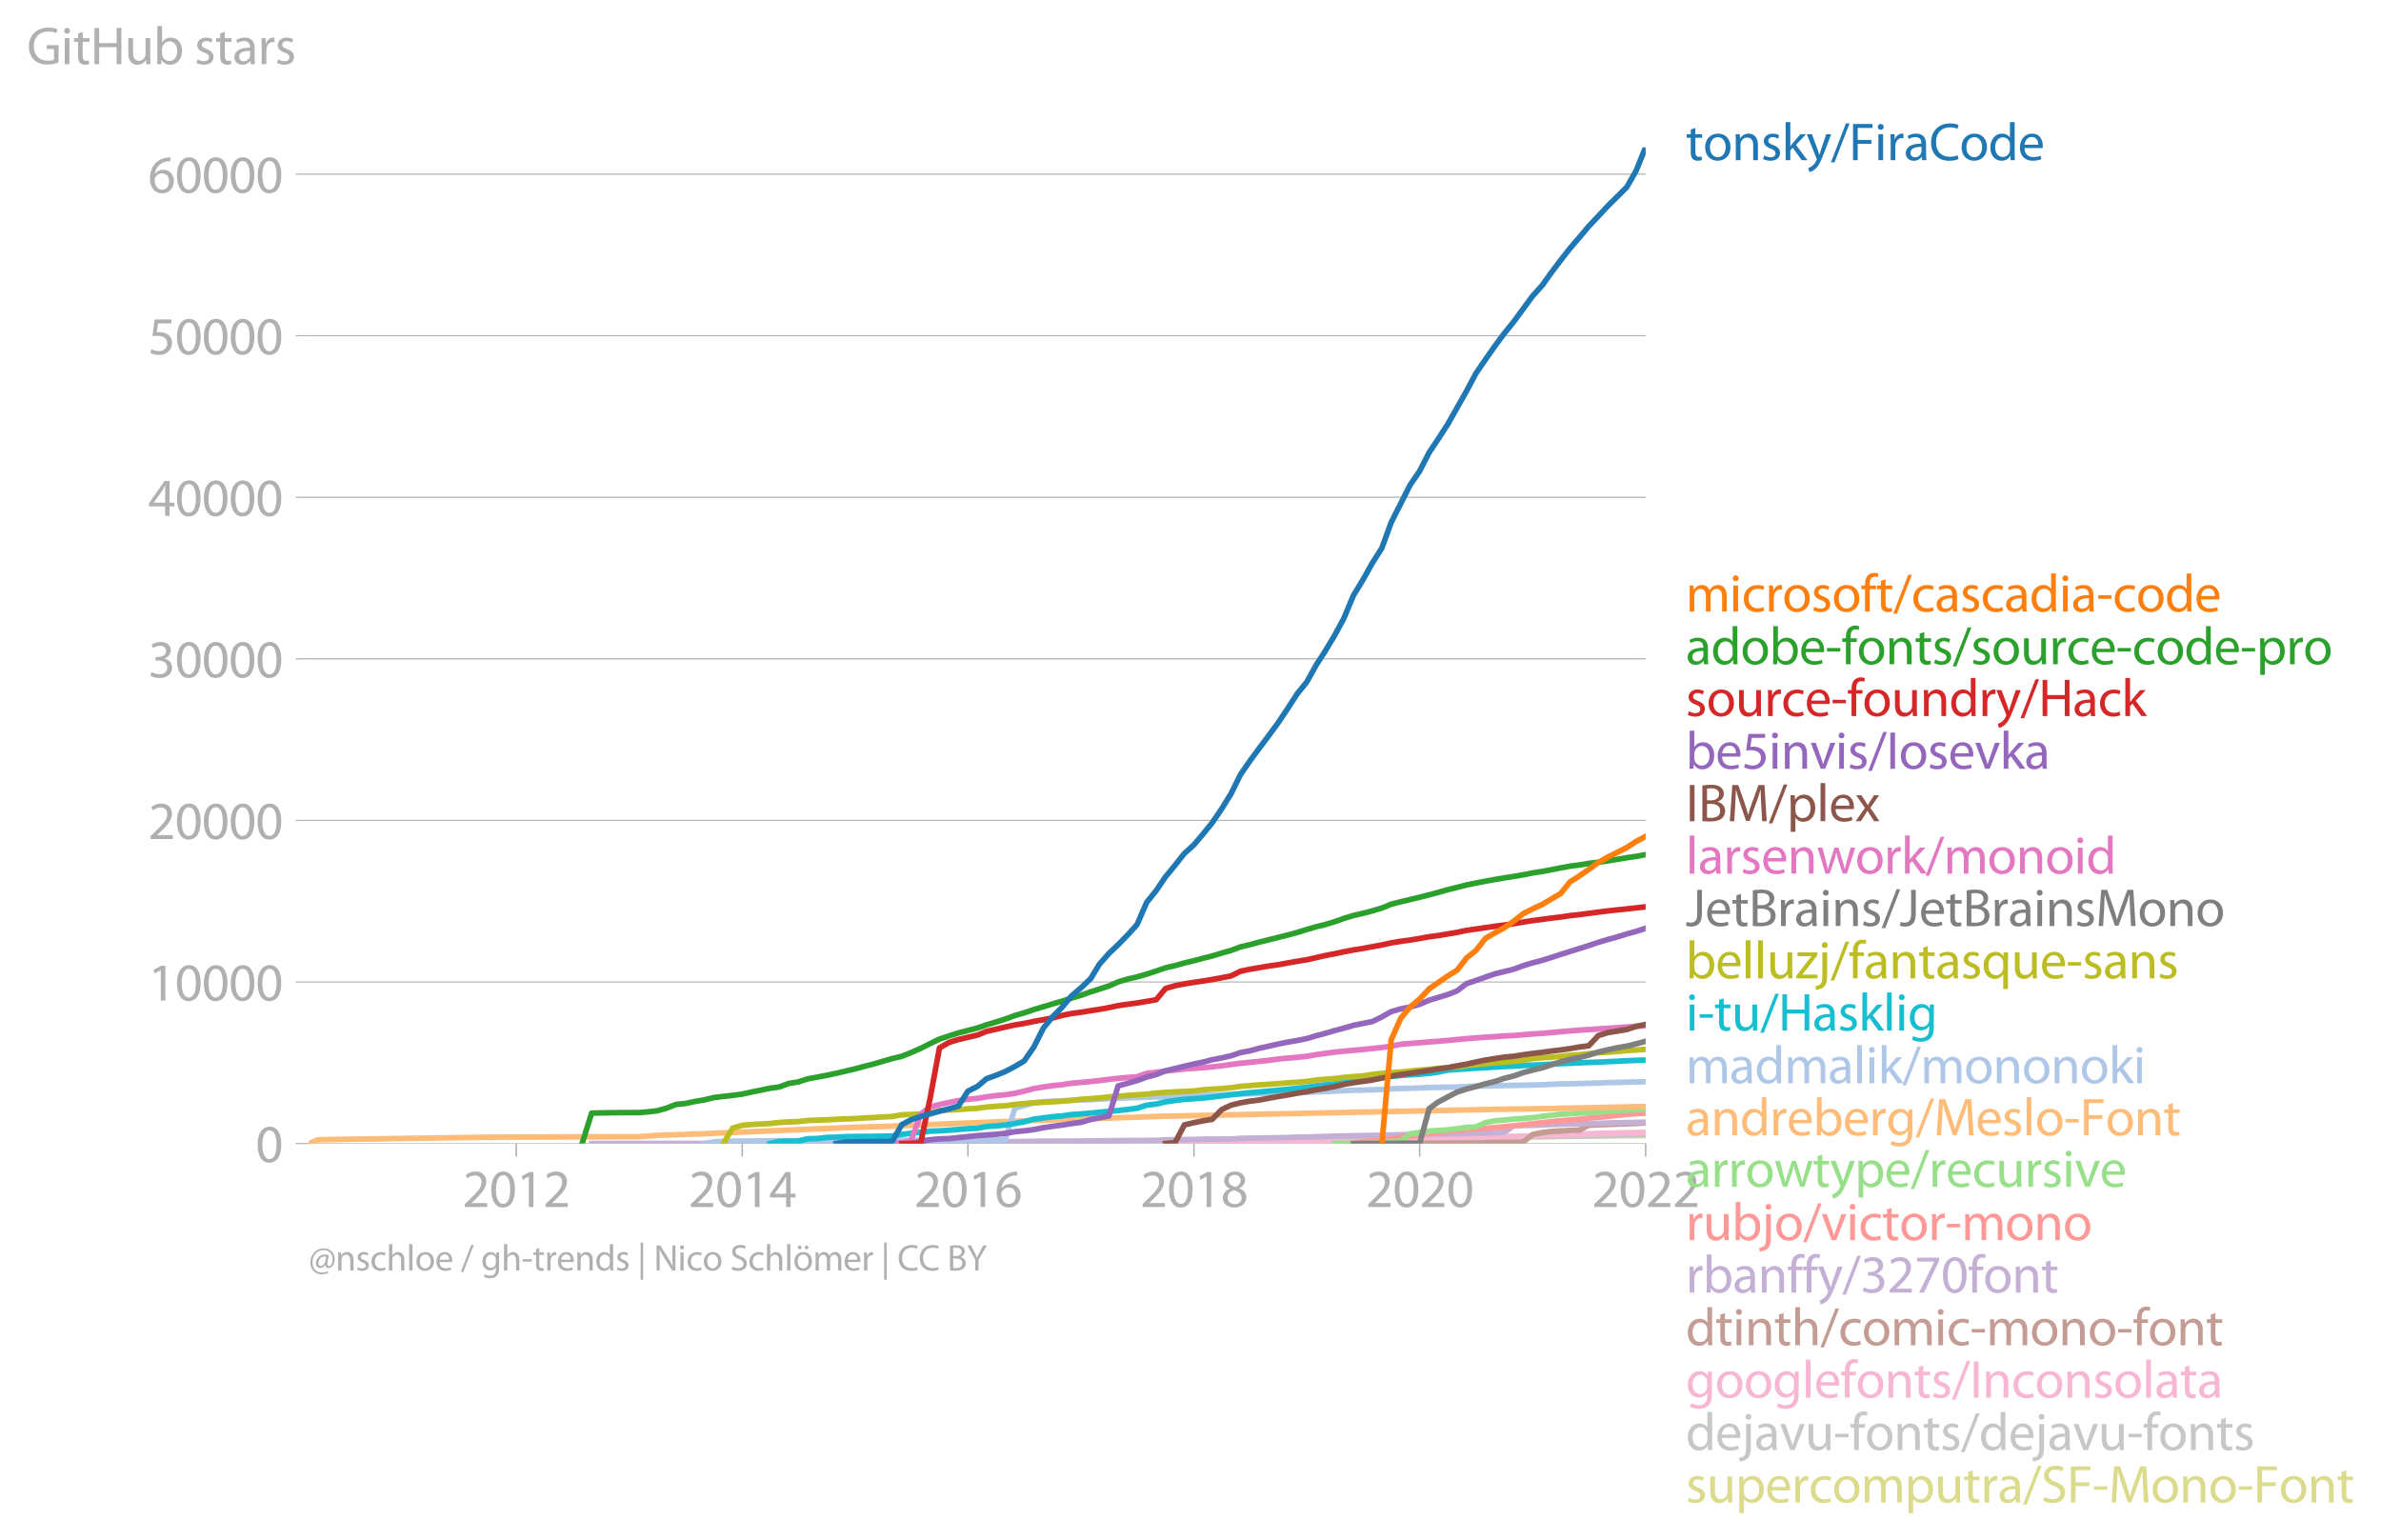 <svg xmlns:xlink="http://www.w3.org/1999/xlink" width="848.036" height="548.451" viewBox="0 0 636.027 411.338" xmlns="http://www.w3.org/2000/svg"><defs><style>*{stroke-linejoin:round;stroke-linecap:butt}</style></defs><g id="figure_1"><path d="M0 411.338h636.027V0H0v411.338z" style="fill:none" id="patch_1"/><g id="axes_1"><path d="M82.476 305.479h357.12V39.367H82.476v266.112z" style="fill:none" id="patch_2"/><g id="matplotlib.axis_1"><g id="xtick_1"><g id="line2d_1"><defs><path id="m7a87ae222f" d="M0 0v3.5" style="stroke:#b0b0b0;stroke-width:.4"/></defs><use xlink:href="#m7a87ae222f" x="137.894" y="305.479" style="fill:#b0b0b0;stroke:#b0b0b0;stroke-width:.4"/></g><g style="fill:#b0b0b0" transform="matrix(.14 0 0 -.14 123.531 322.419)" id="text_1"><defs><path id="MyriadPro-Regular-32" d="M2944 0v467H1075v13l333 307c877 845 1434 1466 1434 2234 0 595-378 1209-1274 1209-480 0-890-179-1178-422l180-397c192 160 505 352 883 352 621 0 825-390 825-813-6-627-486-1164-1548-2176L288 346V0h2656z" transform="scale(.016)"/><path id="MyriadPro-Regular-30" d="M1677 4230c-845 0-1447-768-1447-2163C243 691 794-70 1606-70c922 0 1447 780 1447 2195 0 1325-499 2105-1376 2105zm-32-435c582 0 845-672 845-1696 0-1062-276-1734-852-1734-512 0-844 614-844 1696 0 1133 358 1734 851 1734z" transform="scale(.016)"/><path id="MyriadPro-Regular-31" d="M1510 0h544v4160h-480l-908-486 108-429 724 390h12V0z" transform="scale(.016)"/></defs><use xlink:href="#MyriadPro-Regular-32"/><use xlink:href="#MyriadPro-Regular-30" x="51.3"/><use xlink:href="#MyriadPro-Regular-31" x="102.6"/><use xlink:href="#MyriadPro-Regular-32" x="153.9"/></g></g><g id="xtick_2"><use xlink:href="#m7a87ae222f" x="198.268" y="305.479" style="fill:#b0b0b0;stroke:#b0b0b0;stroke-width:.4" id="line2d_2"/><g style="fill:#b0b0b0" transform="matrix(.14 0 0 -.14 183.905 322.419)" id="text_2"><defs><path id="MyriadPro-Regular-34" d="M2560 0v1133h582v441h-582v2586h-608L96 1504v-371h1933V0h531zM666 1574v13l1017 1415c115 192 218 371 346 614h19c-13-218-19-435-19-653V1574H666z" transform="scale(.016)"/></defs><use xlink:href="#MyriadPro-Regular-32"/><use xlink:href="#MyriadPro-Regular-30" x="51.3"/><use xlink:href="#MyriadPro-Regular-31" x="102.6"/><use xlink:href="#MyriadPro-Regular-34" x="153.9"/></g></g><g id="xtick_3"><use xlink:href="#m7a87ae222f" x="258.559" y="305.479" style="fill:#b0b0b0;stroke:#b0b0b0;stroke-width:.4" id="line2d_3"/><g style="fill:#b0b0b0" transform="matrix(.14 0 0 -.14 244.195 322.419)" id="text_3"><defs><path id="MyriadPro-Regular-36" d="M2662 4224c-102 0-243-6-409-32-525-64-986-275-1331-614-410-410-704-1056-704-1876C218 621 800-70 1690-70c864 0 1382 704 1382 1465 0 813-518 1344-1254 1344-461 0-807-217-1005-480h-19c96 685 563 1331 1446 1479 160 25 307 32 422 25v461zM1690 365c-589 0-903 505-916 1190 0 103 26 186 64 250 154 301 468 512 807 512 518 0 857-359 857-954s-326-998-806-998h-6z" transform="scale(.016)"/></defs><use xlink:href="#MyriadPro-Regular-32"/><use xlink:href="#MyriadPro-Regular-30" x="51.3"/><use xlink:href="#MyriadPro-Regular-31" x="102.6"/><use xlink:href="#MyriadPro-Regular-36" x="153.9"/></g></g><g id="xtick_4"><use xlink:href="#m7a87ae222f" x="318.932" y="305.479" style="fill:#b0b0b0;stroke:#b0b0b0;stroke-width:.4" id="line2d_4"/><g style="fill:#b0b0b0" transform="matrix(.14 0 0 -.14 304.569 322.419)" id="text_4"><defs><path id="MyriadPro-Regular-38" d="M1062 2170c-512-218-825-589-825-1114C237 448 762-70 1632-70c794 0 1414 486 1414 1209 0 506-320 871-838 1075v20c512 243 685 620 685 972 0 519-403 1024-1210 1024-729 0-1286-448-1286-1107 0-358 198-717 659-934l6-19zm583-1831c-531 0-851 371-832 794 0 397 262 717 749 857 563-160 915-403 915-908 0-423-327-743-832-743zm6 3488c506 0 704-345 704-678 0-378-275-634-633-755-480 128-794 352-794 768 0 358 256 665 723 665z" transform="scale(.016)"/></defs><use xlink:href="#MyriadPro-Regular-32"/><use xlink:href="#MyriadPro-Regular-30" x="51.3"/><use xlink:href="#MyriadPro-Regular-31" x="102.6"/><use xlink:href="#MyriadPro-Regular-38" x="153.9"/></g></g><g id="xtick_5"><use xlink:href="#m7a87ae222f" x="379.223" y="305.479" style="fill:#b0b0b0;stroke:#b0b0b0;stroke-width:.4" id="line2d_5"/><g style="fill:#b0b0b0" transform="matrix(.14 0 0 -.14 364.86 322.419)" id="text_5"><use xlink:href="#MyriadPro-Regular-32"/><use xlink:href="#MyriadPro-Regular-30" x="51.3"/><use xlink:href="#MyriadPro-Regular-32" x="102.6"/><use xlink:href="#MyriadPro-Regular-30" x="153.9"/></g></g><g id="xtick_6"><use xlink:href="#m7a87ae222f" x="439.596" y="305.479" style="fill:#b0b0b0;stroke:#b0b0b0;stroke-width:.4" id="line2d_6"/><g style="fill:#b0b0b0" transform="matrix(.14 0 0 -.14 425.233 322.419)" id="text_6"><use xlink:href="#MyriadPro-Regular-32"/><use xlink:href="#MyriadPro-Regular-30" x="51.3"/><use xlink:href="#MyriadPro-Regular-32" x="102.6"/><use xlink:href="#MyriadPro-Regular-32" x="153.9"/></g></g></g><g id="matplotlib.axis_2"><g id="ytick_1"><path d="M82.476 305.479h357.12" clip-path="url(#p3a23a50e8f)" style="fill:none;stroke:#b0b0b0;stroke-width:.3;stroke-linecap:square" id="line2d_7"/><g id="line2d_8"><defs><path id="m35467bfa28" d="M0 0h-3.5" style="stroke:#b0b0b0;stroke-width:.3"/></defs><use xlink:href="#m35467bfa28" x="82.476" y="305.479" style="fill:#b0b0b0;stroke:#b0b0b0;stroke-width:.3"/></g><use xlink:href="#MyriadPro-Regular-30" style="fill:#b0b0b0" transform="matrix(.14 0 0 -.14 68.295 310.449)" id="text_7"/></g><g id="ytick_2"><path d="M82.476 262.32h357.12" clip-path="url(#p3a23a50e8f)" style="fill:none;stroke:#b0b0b0;stroke-width:.3;stroke-linecap:square" id="line2d_9"/><use xlink:href="#m35467bfa28" x="82.476" y="262.32" style="fill:#b0b0b0;stroke:#b0b0b0;stroke-width:.3" id="line2d_10"/><g style="fill:#b0b0b0" transform="matrix(.14 0 0 -.14 39.568 267.29)" id="text_8"><use xlink:href="#MyriadPro-Regular-31"/><use xlink:href="#MyriadPro-Regular-30" x="51.3"/><use xlink:href="#MyriadPro-Regular-30" x="102.6"/><use xlink:href="#MyriadPro-Regular-30" x="153.9"/><use xlink:href="#MyriadPro-Regular-30" x="205.2"/></g></g><g id="ytick_3"><path d="M82.476 219.16h357.12" clip-path="url(#p3a23a50e8f)" style="fill:none;stroke:#b0b0b0;stroke-width:.3;stroke-linecap:square" id="line2d_11"/><use xlink:href="#m35467bfa28" x="82.476" y="219.16" style="fill:#b0b0b0;stroke:#b0b0b0;stroke-width:.3" id="line2d_12"/><g style="fill:#b0b0b0" transform="matrix(.14 0 0 -.14 39.568 224.13)" id="text_9"><use xlink:href="#MyriadPro-Regular-32"/><use xlink:href="#MyriadPro-Regular-30" x="51.3"/><use xlink:href="#MyriadPro-Regular-30" x="102.6"/><use xlink:href="#MyriadPro-Regular-30" x="153.9"/><use xlink:href="#MyriadPro-Regular-30" x="205.2"/></g></g><g id="ytick_4"><path d="M82.476 176h357.12" clip-path="url(#p3a23a50e8f)" style="fill:none;stroke:#b0b0b0;stroke-width:.3;stroke-linecap:square" id="line2d_13"/><use xlink:href="#m35467bfa28" x="82.476" y="176.001" style="fill:#b0b0b0;stroke:#b0b0b0;stroke-width:.3" id="line2d_14"/><g style="fill:#b0b0b0" transform="matrix(.14 0 0 -.14 39.568 180.97)" id="text_10"><defs><path id="MyriadPro-Regular-33" d="M269 211C474 77 883-70 1350-70c999 0 1517 582 1517 1248 0 582-416 966-928 1068v13c512 186 768 551 768 979 0 506-371 992-1190 992-448 0-871-160-1088-320l147-409c179 128 499 275 832 275 518 0 730-294 730-627 0-493-519-704-928-704H896v-423h314c544 0 1068-249 1075-832 6-345-218-806-941-806-390 0-762 160-922 262L269 211z" transform="scale(.016)"/></defs><use xlink:href="#MyriadPro-Regular-33"/><use xlink:href="#MyriadPro-Regular-30" x="51.3"/><use xlink:href="#MyriadPro-Regular-30" x="102.6"/><use xlink:href="#MyriadPro-Regular-30" x="153.9"/><use xlink:href="#MyriadPro-Regular-30" x="205.2"/></g></g><g id="ytick_5"><path d="M82.476 132.841h357.12" clip-path="url(#p3a23a50e8f)" style="fill:none;stroke:#b0b0b0;stroke-width:.3;stroke-linecap:square" id="line2d_15"/><use xlink:href="#m35467bfa28" x="82.476" y="132.841" style="fill:#b0b0b0;stroke:#b0b0b0;stroke-width:.3" id="line2d_16"/><g style="fill:#b0b0b0" transform="matrix(.14 0 0 -.14 39.568 137.811)" id="text_11"><use xlink:href="#MyriadPro-Regular-34"/><use xlink:href="#MyriadPro-Regular-30" x="51.3"/><use xlink:href="#MyriadPro-Regular-30" x="102.6"/><use xlink:href="#MyriadPro-Regular-30" x="153.9"/><use xlink:href="#MyriadPro-Regular-30" x="205.2"/></g></g><g id="ytick_6"><path d="M82.476 89.682h357.12" clip-path="url(#p3a23a50e8f)" style="fill:none;stroke:#b0b0b0;stroke-width:.3;stroke-linecap:square" id="line2d_17"/><use xlink:href="#m35467bfa28" x="82.476" y="89.682" style="fill:#b0b0b0;stroke:#b0b0b0;stroke-width:.3" id="line2d_18"/><g style="fill:#b0b0b0" transform="matrix(.14 0 0 -.14 39.568 94.652)" id="text_12"><defs><path id="MyriadPro-Regular-35" d="M2771 4160H781L512 2163c154 19 339 45 576 45 832 0 1190-384 1197-922 0-556-455-902-986-902-377 0-717 128-889 230L269 186C467 58 851-70 1306-70c902 0 1548 608 1548 1420 0 525-268 884-595 1069-256 154-576 224-896 224-153 0-243-13-339-25l160 1068h1587v474z" transform="scale(.016)"/></defs><use xlink:href="#MyriadPro-Regular-35"/><use xlink:href="#MyriadPro-Regular-30" x="51.3"/><use xlink:href="#MyriadPro-Regular-30" x="102.6"/><use xlink:href="#MyriadPro-Regular-30" x="153.9"/><use xlink:href="#MyriadPro-Regular-30" x="205.2"/></g></g><g id="ytick_7"><path d="M82.476 46.523h357.12" clip-path="url(#p3a23a50e8f)" style="fill:none;stroke:#b0b0b0;stroke-width:.3;stroke-linecap:square" id="line2d_19"/><use xlink:href="#m35467bfa28" x="82.476" y="46.523" style="fill:#b0b0b0;stroke:#b0b0b0;stroke-width:.3" id="line2d_20"/><g style="fill:#b0b0b0" transform="matrix(.14 0 0 -.14 39.568 51.493)" id="text_13"><use xlink:href="#MyriadPro-Regular-36"/><use xlink:href="#MyriadPro-Regular-30" x="51.3"/><use xlink:href="#MyriadPro-Regular-30" x="102.6"/><use xlink:href="#MyriadPro-Regular-30" x="153.9"/><use xlink:href="#MyriadPro-Regular-30" x="205.2"/></g></g><g style="fill:#b0b0b0" transform="matrix(.14 0 0 -.14 7.2 17.14)" id="text_14"><defs><path id="MyriadPro-Regular-47" d="M3770 2266H2349v-448h877V531c-128-64-378-115-743-115-1005 0-1664 646-1664 1741 0 1081 685 1734 1735 1734 435 0 723-83 953-185l135 454c-186 90-576 198-1076 198-1446 0-2329-940-2336-2227 0-672 231-1248 602-1606 422-403 960-570 1613-570 582 0 1075 147 1325 237v2074z" transform="scale(.016)"/><path id="MyriadPro-Regular-69" d="M1030 0v3098H467V0h563zM749 4320c-205 0-352-154-352-352 0-192 141-346 339-346 224 0 365 154 358 346 0 198-134 352-345 352z" transform="scale(.016)"/><path id="MyriadPro-Regular-74" d="M595 3667v-569H115v-429h480V979c0-365 58-640 218-806C947 19 1158-70 1421-70c217 0 390 38 499 83l-26 422c-83-25-172-38-326-38-314 0-422 217-422 601v1671h806v429h-806v742l-551-173z" transform="scale(.016)"/><path id="MyriadPro-Regular-48" d="M486 4314V0h557v2022h2087V0h563v4314h-563V2509H1043v1805H486z" transform="scale(.016)"/><path id="MyriadPro-Regular-75" d="M3059 3098h-563V1197c0-103-19-205-51-288-103-250-365-512-743-512-512 0-691 397-691 985v1716H448V1286C448 198 1030-70 1517-70c550 0 877 326 1024 576h13l32-506h499c-19 243-26 525-26 845v2253z" transform="scale(.016)"/><path id="MyriadPro-Regular-62" d="M467 800c0-275-13-589-25-800h486l26 512h19c230-410 589-582 1037-582 691 0 1388 550 1388 1657 7 941-537 1581-1305 1581-499 0-858-224-1056-570h-13v1946H467V800zm557 998c0 90 19 167 32 231 115 429 474 691 858 691 601 0 921-531 921-1152 0-710-352-1190-941-1190-409 0-736 268-844 659-13 64-26 134-26 205v556z" transform="scale(.016)"/><path id="MyriadPro-Regular-73" d="M250 147C467 19 781-70 1120-70c736 0 1158 390 1158 934 0 461-275 730-812 934-404 154-589 269-589 525 0 231 185 423 518 423 288 0 512-103 634-180l141 410c-173 102-448 192-762 192-666 0-1069-410-1069-909 0-371 263-678 819-877 416-153 576-300 576-569 0-256-192-461-601-461-282 0-576 115-743 224L250 147z" transform="scale(.016)"/><path id="MyriadPro-Regular-61" d="M2643 1901c0 621-230 1267-1177 1267-391 0-762-109-1018-275l128-371c218 140 518 230 806 230 634 0 704-461 704-717v-64C890 1978 224 1568 224 819c0-448 320-889 947-889 442 0 775 217 947 460h20l44-390h512c-38 211-51 474-51 742v1159zm-544-858c0-57-13-121-32-179-89-262-345-518-749-518-288 0-531 172-531 537 0 602 698 711 1312 698v-538z" transform="scale(.016)"/><path id="MyriadPro-Regular-72" d="M467 0h557v1651c0 96 13 186 26 263 76 422 358 723 755 723 77 0 134-7 192-19v531c-51 13-96 19-160 19-378 0-717-262-858-678h-25l-20 608H442c19-288 25-602 25-967V0z" transform="scale(.016)"/></defs><use xlink:href="#MyriadPro-Regular-47"/><use xlink:href="#MyriadPro-Regular-69" x="64.6"/><use xlink:href="#MyriadPro-Regular-74" x="88"/><use xlink:href="#MyriadPro-Regular-48" x="121.1"/><use xlink:href="#MyriadPro-Regular-75" x="186.3"/><use xlink:href="#MyriadPro-Regular-62" x="241.4"/><use xlink:href="#MyriadPro-Regular-20" x="298.3"/><use xlink:href="#MyriadPro-Regular-73" x="319.5"/><use xlink:href="#MyriadPro-Regular-74" x="359.1"/><use xlink:href="#MyriadPro-Regular-61" x="392.2"/><use xlink:href="#MyriadPro-Regular-72" x="440.4"/><use xlink:href="#MyriadPro-Regular-73" x="473.1"/></g></g><path d="m311.334 305.479 2.56-.004 2.478-.009 2.56-.026 2.56-.047 2.313-.018 2.56-.021 2.478-.056 2.56-.07 2.478-.064 2.56-.035 2.56-.073 2.478-.052 2.56-.052 2.478-.047 2.56-.043 2.56-.09 2.313-.027 2.56-.06 2.478-.082 2.56-.056 2.478-.074 2.56-.082 2.56-.073 2.479-.043 2.56-.056 2.478-.07 2.56-.034 2.56-.034 2.395-.057 2.56-.051 2.478-.048 2.56-.034 2.478-.026 2.56-.013 2.56-.03 2.479-.048 2.56-.03 2.478-.03 2.56-.022 2.56-.039 2.313-.043 2.56-.056 2.478-.017 2.56-.04 2.478-.016 2.56-.035 2.56-.021 2.478-.026 2.56-.03 2.478-.044 2.56-.004" clip-path="url(#p3a23a50e8f)" style="fill:none;stroke:#dbdb8d;stroke-width:1.5;stroke-linecap:square" id="line2d_21"/><path d="m238.324 305.479 2.56-.043 2.478-.009 2.56-.004 2.56-.013 2.478-.009 2.56-.013 2.478-.004 2.56-.004 2.56-.013 2.396-.022 2.56-.013 2.478-.021h2.56l2.478-.005 2.56-.034 2.56-.013 2.478-.009 2.56-.021 2.478-.018 2.56-.008 2.56-.026 2.313-.017 2.56-.005 2.478-.03 2.56-.026 2.478-.03 2.56-.022 2.561-.026 2.478-.03 2.56-.039 2.478-.038 2.56-.03 2.56-.04 2.313-.025 2.56-.04 2.478-.038 2.56-.035 2.478-.03 2.56-.021 2.56-.022 2.478-.017 2.56-.048 2.478-.056 2.56-.021 2.56-.057 2.313-.025 2.56-.048 2.478-.065 2.56-.047 2.478-.035 2.56-.069 2.56-.043 2.479-.034 2.56-.026 2.478-.03 2.56-.035 2.56-.03 2.395-.035 2.56-.039 2.478-.038 2.56-.052 2.478-.026 2.56-.039 2.56-.022 2.479-.03 2.56-.03 2.478-.017 2.56-.013 2.56-.03 2.313-.013 2.56-.026 2.478-.035 2.56-.043 2.478-.026 2.56-.034 2.56-.065 2.478-.043 2.56-.048 2.478-.043 2.56-.052" clip-path="url(#p3a23a50e8f)" style="fill:none;stroke:#c7c7c7;stroke-width:1.5;stroke-linecap:square" id="line2d_22"/><path d="m286.226 305.479 2.56-.004h2.56l2.313-.013 2.56-.005 2.478-.004 2.56-.009h2.478l2.56-.004h2.561l2.478-.009 2.56-.004 2.478-.004 2.56-.009h4.873l2.56-.034 2.478-.022 2.56-.013h2.478l2.56-.026 2.56-.03 2.478-.013 2.56-.021 2.478-.01 2.56-.03 2.56-.017 2.313-.03 2.56-.034 2.478-.048 2.56-.06 2.478-.04 2.56-.047 2.56-.056 2.479-.064 2.56-.082 2.478-.087 2.56-.216 2.56-.099 2.395-.12 2.56-.07 2.478-.116 2.56-.087 2.478-.064 2.56-.095 2.56-.07 2.479-.06 2.56-.077 2.478-.078 2.56-.09 2.56-.074 2.313-.082 2.56-.078 2.478-.077 2.56-.082 2.478-.164 2.56-.07 2.56-.056 2.478-.064 2.56-.082 2.478-.048 2.56-.034" clip-path="url(#p3a23a50e8f)" style="fill:none;stroke:#f7b6d2;stroke-width:1.5;stroke-linecap:square" id="line2d_23"/><g style="fill:#1f77b4" transform="matrix(.14 0 0 -.14 450.31 42.79)" id="text_15"><defs><path id="MyriadPro-Regular-6f" d="M1779 3168c-857 0-1536-608-1536-1645C243 544 890-70 1728-70c749 0 1542 499 1542 1644 0 948-601 1594-1491 1594zm-13-422c666 0 928-666 928-1191 0-697-403-1203-940-1203-551 0-941 512-941 1190 0 589 288 1204 953 1204z" transform="scale(.016)"/><path id="MyriadPro-Regular-6e" d="M467 0h563v1862c0 96 13 192 39 263 96 313 384 576 755 576 531 0 717-416 717-915V0h563v1850c0 1062-666 1318-1094 1318-512 0-871-288-1024-582h-13l-32 512H442c19-256 25-519 25-839V0z" transform="scale(.016)"/><path id="MyriadPro-Regular-6b" d="M1024 4544H467V0h557v1165l288 320L2381 0h685L1702 1824l1197 1274h-678l-909-1069c-90-109-198-243-275-352h-13v2867z" transform="scale(.016)"/><path id="MyriadPro-Regular-79" d="M58 3098 1203 243c26-70 39-115 39-147s-20-77-45-134c-128-288-320-506-474-628-166-140-352-230-493-275l141-473c141 25 416 121 691 364 384 333 660 877 1063 1940l845 2208h-596l-614-1818c-77-224-141-461-198-646h-13c-51 185-128 428-199 633L672 3098H58z" transform="scale(.016)"/><path id="MyriadPro-Regular-2f" d="m422-256 1792 4640h-435L-6-256h428z" transform="scale(.016)"/><path id="MyriadPro-Regular-46" d="M486 0h557v1952h1632v461H1043v1433h1767v468H486V0z" transform="scale(.016)"/><path id="MyriadPro-Regular-43" d="M3386 582c-224-108-570-179-909-179-1050 0-1658 679-1658 1735 0 1132 672 1779 1683 1779 359 0 660-77 871-179l134 454c-147 77-486 192-1024 192-1337 0-2253-915-2253-2266C230 704 1146-70 2362-70c524 0 934 108 1139 211l-115 441z" transform="scale(.016)"/><path id="MyriadPro-Regular-64" d="M2579 4544V2694h-13c-140 250-460 474-934 474-755 0-1395-634-1389-1664C243 563 819-70 1568-70c506 0 883 262 1056 608h13l25-538h506c-19 211-26 525-26 800v3744h-563zm0-3245c0-89-6-166-25-243-103-422-448-672-826-672-608 0-915 518-915 1146 0 684 345 1196 928 1196 422 0 729-294 813-652 19-71 25-167 25-237v-538z" transform="scale(.016)"/><path id="MyriadPro-Regular-65" d="M2957 1446c6 58 19 148 19 263 0 569-269 1459-1280 1459-902 0-1453-736-1453-1670C243 563 813-70 1766-70c493 0 832 108 1031 198l-96 403c-211-89-455-160-858-160-563 0-1049 314-1062 1075h2176zM787 1850c45 390 295 915 864 915 634 0 787-557 781-915H787z" transform="scale(.016)"/></defs><use xlink:href="#MyriadPro-Regular-74"/><use xlink:href="#MyriadPro-Regular-6f" x="33.1"/><use xlink:href="#MyriadPro-Regular-6e" x="88"/><use xlink:href="#MyriadPro-Regular-73" x="143.5"/><use xlink:href="#MyriadPro-Regular-6b" x="183.1"/><use xlink:href="#MyriadPro-Regular-79" x="230"/><use xlink:href="#MyriadPro-Regular-2f" x="277.1"/><use xlink:href="#MyriadPro-Regular-46" x="311.4"/><use xlink:href="#MyriadPro-Regular-69" x="360.1"/><use xlink:href="#MyriadPro-Regular-72" x="383.5"/><use xlink:href="#MyriadPro-Regular-61" x="416.2"/><use xlink:href="#MyriadPro-Regular-43" x="464.4"/><use xlink:href="#MyriadPro-Regular-6f" x="522.4"/><use xlink:href="#MyriadPro-Regular-64" x="577.3"/><use xlink:href="#MyriadPro-Regular-65" x="633.7"/></g><g style="fill:#ff7f0e" transform="matrix(.14 0 0 -.14 450.31 163.366)" id="text_16"><defs><path id="MyriadPro-Regular-6d" d="M467 0h551v1869c0 96 12 192 44 275 90 282 346 563 698 563 429 0 646-358 646-851V0h551v1914c0 102 19 204 45 281 96 275 345 512 665 512 455 0 672-358 672-953V0h551v1824c0 1075-608 1344-1018 1344-294 0-499-77-685-218-128-96-249-230-345-403h-13c-135 365-455 621-877 621-512 0-800-275-973-570h-19l-26 500H442c19-256 25-519 25-839V0z" transform="scale(.016)"/><path id="MyriadPro-Regular-63" d="M2579 538c-160-71-371-154-691-154-614 0-1075 442-1075 1158 0 647 384 1172 1094 1172 307 0 519-71 653-148l128 436c-154 76-448 160-781 160-1011 0-1664-692-1664-1645C243 570 851-70 1786-70c416 0 742 108 889 185l-96 423z" transform="scale(.016)"/><path id="MyriadPro-Regular-66" d="M1082 0v2669h748v429h-748v166c0 474 121 896 601 896 160 0 275-32 359-70l76 435c-108 45-281 89-480 89-262 0-544-83-755-288-262-249-358-646-358-1081v-147H90v-429h435V0h557z" transform="scale(.016)"/><path id="MyriadPro-Regular-2d" d="M192 1939v-416h1581v416H192z" transform="scale(.016)"/></defs><use xlink:href="#MyriadPro-Regular-6d"/><use xlink:href="#MyriadPro-Regular-69" x="83.4"/><use xlink:href="#MyriadPro-Regular-63" x="106.8"/><use xlink:href="#MyriadPro-Regular-72" x="151.6"/><use xlink:href="#MyriadPro-Regular-6f" x="184.3"/><use xlink:href="#MyriadPro-Regular-73" x="239.2"/><use xlink:href="#MyriadPro-Regular-6f" x="278.8"/><use xlink:href="#MyriadPro-Regular-66" x="333.7"/><use xlink:href="#MyriadPro-Regular-74" x="362.9"/><use xlink:href="#MyriadPro-Regular-2f" x="396"/><use xlink:href="#MyriadPro-Regular-63" x="430.3"/><use xlink:href="#MyriadPro-Regular-61" x="475.1"/><use xlink:href="#MyriadPro-Regular-73" x="523.3"/><use xlink:href="#MyriadPro-Regular-63" x="562.9"/><use xlink:href="#MyriadPro-Regular-61" x="607.7"/><use xlink:href="#MyriadPro-Regular-64" x="655.9"/><use xlink:href="#MyriadPro-Regular-69" x="712.3"/><use xlink:href="#MyriadPro-Regular-61" x="735.7"/><use xlink:href="#MyriadPro-Regular-2d" x="783.9"/><use xlink:href="#MyriadPro-Regular-63" x="814.6"/><use xlink:href="#MyriadPro-Regular-6f" x="859.4"/><use xlink:href="#MyriadPro-Regular-64" x="914.3"/><use xlink:href="#MyriadPro-Regular-65" x="970.7"/></g><g style="fill:#2ca02c" transform="matrix(.14 0 0 -.14 450.31 177.443)" id="text_17"><defs><path id="MyriadPro-Regular-70" d="M467-1267h557V416h13c185-307 544-486 953-486 730 0 1408 550 1408 1664 0 940-563 1574-1312 1574-505 0-870-224-1100-602h-13l-26 532H442c12-295 25-615 25-1012v-3353zm557 3059c0 77 19 160 38 230 109 423 468 698 852 698 595 0 921-531 921-1152 0-710-345-1197-941-1197-403 0-742 269-844 659-13 71-26 148-26 231v531z" transform="scale(.016)"/></defs><use xlink:href="#MyriadPro-Regular-61"/><use xlink:href="#MyriadPro-Regular-64" x="48.2"/><use xlink:href="#MyriadPro-Regular-6f" x="104.6"/><use xlink:href="#MyriadPro-Regular-62" x="159.5"/><use xlink:href="#MyriadPro-Regular-65" x="216.4"/><use xlink:href="#MyriadPro-Regular-2d" x="266.5"/><use xlink:href="#MyriadPro-Regular-66" x="297.2"/><use xlink:href="#MyriadPro-Regular-6f" x="326.4"/><use xlink:href="#MyriadPro-Regular-6e" x="381.3"/><use xlink:href="#MyriadPro-Regular-74" x="436.8"/><use xlink:href="#MyriadPro-Regular-73" x="469.9"/><use xlink:href="#MyriadPro-Regular-2f" x="509.5"/><use xlink:href="#MyriadPro-Regular-73" x="543.8"/><use xlink:href="#MyriadPro-Regular-6f" x="583.4"/><use xlink:href="#MyriadPro-Regular-75" x="638.3"/><use xlink:href="#MyriadPro-Regular-72" x="693.4"/><use xlink:href="#MyriadPro-Regular-63" x="726.1"/><use xlink:href="#MyriadPro-Regular-65" x="770.9"/><use xlink:href="#MyriadPro-Regular-2d" x="821"/><use xlink:href="#MyriadPro-Regular-63" x="851.7"/><use xlink:href="#MyriadPro-Regular-6f" x="896.5"/><use xlink:href="#MyriadPro-Regular-64" x="951.4"/><use xlink:href="#MyriadPro-Regular-65" x="1007.8"/><use xlink:href="#MyriadPro-Regular-2d" x="1057.9"/><use xlink:href="#MyriadPro-Regular-70" x="1088.6"/><use xlink:href="#MyriadPro-Regular-72" x="1145.5"/><use xlink:href="#MyriadPro-Regular-6f" x="1178.2"/></g><g style="fill:#d62728" transform="matrix(.14 0 0 -.14 450.31 191.282)" id="text_18"><use xlink:href="#MyriadPro-Regular-73"/><use xlink:href="#MyriadPro-Regular-6f" x="39.6"/><use xlink:href="#MyriadPro-Regular-75" x="94.5"/><use xlink:href="#MyriadPro-Regular-72" x="149.6"/><use xlink:href="#MyriadPro-Regular-63" x="182.3"/><use xlink:href="#MyriadPro-Regular-65" x="227.1"/><use xlink:href="#MyriadPro-Regular-2d" x="277.2"/><use xlink:href="#MyriadPro-Regular-66" x="307.9"/><use xlink:href="#MyriadPro-Regular-6f" x="337.1"/><use xlink:href="#MyriadPro-Regular-75" x="392"/><use xlink:href="#MyriadPro-Regular-6e" x="447.1"/><use xlink:href="#MyriadPro-Regular-64" x="502.6"/><use xlink:href="#MyriadPro-Regular-72" x="559"/><use xlink:href="#MyriadPro-Regular-79" x="591.7"/><use xlink:href="#MyriadPro-Regular-2f" x="638.8"/><use xlink:href="#MyriadPro-Regular-48" x="673.1"/><use xlink:href="#MyriadPro-Regular-61" x="738.3"/><use xlink:href="#MyriadPro-Regular-63" x="786.5"/><use xlink:href="#MyriadPro-Regular-6b" x="831.3"/></g><g style="fill:#9467bd" transform="matrix(.14 0 0 -.14 450.31 205.366)" id="text_19"><defs><path id="MyriadPro-Regular-76" d="M83 3098 1261 0h537l1216 3098h-588l-602-1741c-102-282-192-538-262-794h-20c-64 256-147 512-249 794L685 3098H83z" transform="scale(.016)"/><path id="MyriadPro-Regular-49" d="M486 4314V0h557v4314H486z" transform="scale(.016)"/></defs><use xlink:href="#MyriadPro-Regular-62"/><use xlink:href="#MyriadPro-Regular-65" x="56.9"/><use xlink:href="#MyriadPro-Regular-35" x="107"/><use xlink:href="#MyriadPro-Regular-69" x="158.3"/><use xlink:href="#MyriadPro-Regular-6e" x="181.7"/><use xlink:href="#MyriadPro-Regular-76" x="237.2"/><use xlink:href="#MyriadPro-Regular-69" x="285.3"/><use xlink:href="#MyriadPro-Regular-73" x="308.7"/><use xlink:href="#MyriadPro-Regular-2f" x="348.3"/><use xlink:href="#MyriadPro-Regular-49" x="382.6"/><use xlink:href="#MyriadPro-Regular-6f" x="406.5"/><use xlink:href="#MyriadPro-Regular-73" x="461.4"/><use xlink:href="#MyriadPro-Regular-65" x="501"/><use xlink:href="#MyriadPro-Regular-76" x="551.1"/><use xlink:href="#MyriadPro-Regular-6b" x="599.2"/><use xlink:href="#MyriadPro-Regular-61" x="646.1"/></g><g style="fill:#8c564b" transform="matrix(.14 0 0 -.14 450.31 219.366)" id="text_20"><defs><path id="MyriadPro-Regular-42" d="M486 13c186-26 480-51 864-51 704 0 1191 128 1492 403 217 211 364 493 364 864 0 640-480 979-889 1081v13c454 167 729 531 729 947 0 340-134 596-358 762-269 218-627 314-1184 314-390 0-774-39-1018-90V13zm557 3865c90 20 237 39 493 39 563 0 947-199 947-704 0-416-345-723-934-723h-506v1388zm0-1811h461c608 0 1114-243 1114-832 0-627-532-838-1108-838-198 0-358 6-467 25v1645z" transform="scale(.016)"/><path id="MyriadPro-Regular-4d" d="M4230 0h544l-268 4314h-711l-768-2087c-192-544-345-1017-454-1453h-19c-109 448-256 922-436 1453l-736 2087H672L371 0h531l116 1850c38 646 70 1369 83 1907h13c121-512 294-1069 499-1677L2310 26h423l761 2092c218 589 397 1133 544 1639h20c-7-538 32-1261 64-1863L4230 0z" transform="scale(.016)"/><path id="MyriadPro-Regular-6c" d="M467 0h563v4544H467V0z" transform="scale(.016)"/><path id="MyriadPro-Regular-78" d="m102 3098 1050-1517L51 0h621l448 698c115 185 224 345 326 537h13c109-185 211-358 333-537L2246 0h640L1798 1600l1056 1498h-608l-435-660c-102-166-205-326-307-512h-19c-103 173-199 333-314 506l-441 666H102z" transform="scale(.016)"/></defs><use xlink:href="#MyriadPro-Regular-49"/><use xlink:href="#MyriadPro-Regular-42" x="23.9"/><use xlink:href="#MyriadPro-Regular-4d" x="78.1"/><use xlink:href="#MyriadPro-Regular-2f" x="158.5"/><use xlink:href="#MyriadPro-Regular-70" x="192.8"/><use xlink:href="#MyriadPro-Regular-6c" x="249.7"/><use xlink:href="#MyriadPro-Regular-65" x="273.3"/><use xlink:href="#MyriadPro-Regular-78" x="323.4"/></g><g style="fill:#e377c2" transform="matrix(.14 0 0 -.14 450.31 233.366)" id="text_21"><defs><path id="MyriadPro-Regular-77" d="M115 3098 1050 0h512l499 1472c109 333 205 653 281 1024h13c77-365 167-672 275-1018L3104 0h512l998 3098h-556l-442-1556c-102-364-186-691-237-1004h-19c-70 313-160 640-275 1011l-480 1549h-474l-505-1575c-103-339-205-672-276-985h-19c-57 320-141 640-230 985L691 3098H115z" transform="scale(.016)"/></defs><use xlink:href="#MyriadPro-Regular-6c"/><use xlink:href="#MyriadPro-Regular-61" x="23.6"/><use xlink:href="#MyriadPro-Regular-72" x="71.8"/><use xlink:href="#MyriadPro-Regular-73" x="104.5"/><use xlink:href="#MyriadPro-Regular-65" x="144.1"/><use xlink:href="#MyriadPro-Regular-6e" x="194.2"/><use xlink:href="#MyriadPro-Regular-77" x="249.7"/><use xlink:href="#MyriadPro-Regular-6f" x="323.3"/><use xlink:href="#MyriadPro-Regular-72" x="378.2"/><use xlink:href="#MyriadPro-Regular-6b" x="410.9"/><use xlink:href="#MyriadPro-Regular-2f" x="457.8"/><use xlink:href="#MyriadPro-Regular-6d" x="492.1"/><use xlink:href="#MyriadPro-Regular-6f" x="575.5"/><use xlink:href="#MyriadPro-Regular-6e" x="630.4"/><use xlink:href="#MyriadPro-Regular-6f" x="685.9"/><use xlink:href="#MyriadPro-Regular-69" x="740.8"/><use xlink:href="#MyriadPro-Regular-64" x="764.2"/></g><g style="fill:#7f7f7f" transform="matrix(.14 0 0 -.14 450.31 247.366)" id="text_22"><defs><path id="MyriadPro-Regular-4a" d="M1370 1472c0-845-295-1069-794-1069-186 0-352 39-467 83L26 32C166-26 416-70 621-70c742 0 1305 352 1305 1497v2887h-556V1472z" transform="scale(.016)"/></defs><use xlink:href="#MyriadPro-Regular-4a"/><use xlink:href="#MyriadPro-Regular-65" x="37"/><use xlink:href="#MyriadPro-Regular-74" x="87.1"/><use xlink:href="#MyriadPro-Regular-42" x="120.2"/><use xlink:href="#MyriadPro-Regular-72" x="174.4"/><use xlink:href="#MyriadPro-Regular-61" x="207.1"/><use xlink:href="#MyriadPro-Regular-69" x="255.3"/><use xlink:href="#MyriadPro-Regular-6e" x="278.7"/><use xlink:href="#MyriadPro-Regular-73" x="334.2"/><use xlink:href="#MyriadPro-Regular-2f" x="373.8"/><use xlink:href="#MyriadPro-Regular-4a" x="408.1"/><use xlink:href="#MyriadPro-Regular-65" x="445.1"/><use xlink:href="#MyriadPro-Regular-74" x="495.2"/><use xlink:href="#MyriadPro-Regular-42" x="528.3"/><use xlink:href="#MyriadPro-Regular-72" x="582.5"/><use xlink:href="#MyriadPro-Regular-61" x="615.2"/><use xlink:href="#MyriadPro-Regular-69" x="663.4"/><use xlink:href="#MyriadPro-Regular-6e" x="686.8"/><use xlink:href="#MyriadPro-Regular-73" x="742.3"/><use xlink:href="#MyriadPro-Regular-4d" x="781.9"/><use xlink:href="#MyriadPro-Regular-6f" x="862.3"/><use xlink:href="#MyriadPro-Regular-6e" x="917.2"/><use xlink:href="#MyriadPro-Regular-6f" x="972.7"/></g><g style="fill:#bcbd22" transform="matrix(.14 0 0 -.14 450.31 261.352)" id="text_23"><defs><path id="MyriadPro-Regular-7a" d="M115 0h2515v448H819v13c141 160 269 313 397 486l1382 1799 7 352H243v-455h1677v-13c-141-166-269-313-403-480L115 326V0z" transform="scale(.016)"/><path id="MyriadPro-Regular-6a" d="M-230-1350c300 0 710 102 960 352 275 281 371 672 371 1273v2823H538V493c0-743-58-992-212-1165C192-819-32-890-288-909l58-441zM826 4320c-212 0-359-154-359-352 0-186 135-346 346-346 224 0 358 160 352 346 0 198-135 352-339 352z" transform="scale(.016)"/><path id="MyriadPro-Regular-71" d="M2579-1267h563v3513c0 320 7 589 20 852h-532l-19-468h-13c-153 301-473 538-953 538-653 0-1402-512-1402-1670C243 557 832-70 1555-70c499 0 845 243 1011 550h13v-1747zm0 2528c0-83-19-192-45-269-128-390-441-614-806-614-621 0-915 537-915 1152 0 697 352 1190 934 1190 423 0 723-294 807-640 19-70 25-160 25-237v-582z" transform="scale(.016)"/></defs><use xlink:href="#MyriadPro-Regular-62"/><use xlink:href="#MyriadPro-Regular-65" x="56.9"/><use xlink:href="#MyriadPro-Regular-6c" x="107"/><use xlink:href="#MyriadPro-Regular-6c" x="130.6"/><use xlink:href="#MyriadPro-Regular-75" x="154.2"/><use xlink:href="#MyriadPro-Regular-7a" x="209.3"/><use xlink:href="#MyriadPro-Regular-6a" x="252.1"/><use xlink:href="#MyriadPro-Regular-2f" x="276.4"/><use xlink:href="#MyriadPro-Regular-66" x="310.7"/><use xlink:href="#MyriadPro-Regular-61" x="339.9"/><use xlink:href="#MyriadPro-Regular-6e" x="388.1"/><use xlink:href="#MyriadPro-Regular-74" x="443.6"/><use xlink:href="#MyriadPro-Regular-61" x="476.7"/><use xlink:href="#MyriadPro-Regular-73" x="524.9"/><use xlink:href="#MyriadPro-Regular-71" x="564.5"/><use xlink:href="#MyriadPro-Regular-75" x="620.8"/><use xlink:href="#MyriadPro-Regular-65" x="675.9"/><use xlink:href="#MyriadPro-Regular-2d" x="726"/><use xlink:href="#MyriadPro-Regular-73" x="756.7"/><use xlink:href="#MyriadPro-Regular-61" x="796.3"/><use xlink:href="#MyriadPro-Regular-6e" x="844.5"/><use xlink:href="#MyriadPro-Regular-73" x="900"/></g><g style="fill:#17becf" transform="matrix(.14 0 0 -.14 450.31 275.289)" id="text_24"><defs><path id="MyriadPro-Regular-67" d="M3110 2246c0 378 13 628 26 852h-493l-25-468h-13c-135 256-429 538-967 538-710 0-1395-595-1395-1645C243 666 794 13 1562 13c480 0 812 230 985 518h13V186c0-781-422-1082-998-1082-384 0-704 115-909 243l-141-429c250-166 659-256 1030-256 391 0 826 90 1127 372 301 268 441 704 441 1414v1798zm-556-928c0-96-13-204-45-300-122-359-435-576-781-576-608 0-915 505-915 1113 0 717 384 1171 921 1171 410 0 685-268 788-595 25-77 32-160 32-256v-557z" transform="scale(.016)"/></defs><use xlink:href="#MyriadPro-Regular-69"/><use xlink:href="#MyriadPro-Regular-2d" x="23.4"/><use xlink:href="#MyriadPro-Regular-74" x="54.1"/><use xlink:href="#MyriadPro-Regular-75" x="87.2"/><use xlink:href="#MyriadPro-Regular-2f" x="142.3"/><use xlink:href="#MyriadPro-Regular-48" x="176.6"/><use xlink:href="#MyriadPro-Regular-61" x="241.8"/><use xlink:href="#MyriadPro-Regular-73" x="290"/><use xlink:href="#MyriadPro-Regular-6b" x="329.6"/><use xlink:href="#MyriadPro-Regular-6c" x="376.5"/><use xlink:href="#MyriadPro-Regular-69" x="400.1"/><use xlink:href="#MyriadPro-Regular-67" x="423.5"/></g><g style="fill:#aec7e8" transform="matrix(.14 0 0 -.14 450.31 289.366)" id="text_25"><use xlink:href="#MyriadPro-Regular-6d"/><use xlink:href="#MyriadPro-Regular-61" x="83.4"/><use xlink:href="#MyriadPro-Regular-64" x="131.6"/><use xlink:href="#MyriadPro-Regular-6d" x="188"/><use xlink:href="#MyriadPro-Regular-61" x="271.4"/><use xlink:href="#MyriadPro-Regular-6c" x="319.6"/><use xlink:href="#MyriadPro-Regular-69" x="343.2"/><use xlink:href="#MyriadPro-Regular-6b" x="366.6"/><use xlink:href="#MyriadPro-Regular-2f" x="413.5"/><use xlink:href="#MyriadPro-Regular-6d" x="447.8"/><use xlink:href="#MyriadPro-Regular-6f" x="531.2"/><use xlink:href="#MyriadPro-Regular-6e" x="586.1"/><use xlink:href="#MyriadPro-Regular-6f" x="641.6"/><use xlink:href="#MyriadPro-Regular-6e" x="696.5"/><use xlink:href="#MyriadPro-Regular-6f" x="752"/><use xlink:href="#MyriadPro-Regular-6b" x="806.9"/><use xlink:href="#MyriadPro-Regular-69" x="853.8"/></g><g style="fill:#ffbb78" transform="matrix(.14 0 0 -.14 450.31 303.289)" id="text_26"><use xlink:href="#MyriadPro-Regular-61"/><use xlink:href="#MyriadPro-Regular-6e" x="48.2"/><use xlink:href="#MyriadPro-Regular-64" x="103.7"/><use xlink:href="#MyriadPro-Regular-72" x="160.1"/><use xlink:href="#MyriadPro-Regular-65" x="192.8"/><use xlink:href="#MyriadPro-Regular-62" x="242.9"/><use xlink:href="#MyriadPro-Regular-65" x="299.8"/><use xlink:href="#MyriadPro-Regular-72" x="349.9"/><use xlink:href="#MyriadPro-Regular-67" x="382.6"/><use xlink:href="#MyriadPro-Regular-2f" x="438.5"/><use xlink:href="#MyriadPro-Regular-4d" x="472.8"/><use xlink:href="#MyriadPro-Regular-65" x="553.2"/><use xlink:href="#MyriadPro-Regular-73" x="603.3"/><use xlink:href="#MyriadPro-Regular-6c" x="642.9"/><use xlink:href="#MyriadPro-Regular-6f" x="666.5"/><use xlink:href="#MyriadPro-Regular-2d" x="721.4"/><use xlink:href="#MyriadPro-Regular-46" x="752.1"/><use xlink:href="#MyriadPro-Regular-6f" x="800.8"/><use xlink:href="#MyriadPro-Regular-6e" x="855.7"/><use xlink:href="#MyriadPro-Regular-74" x="911.2"/></g><g style="fill:#98df8a" transform="matrix(.14 0 0 -.14 450.31 317.045)" id="text_27"><use xlink:href="#MyriadPro-Regular-61"/><use xlink:href="#MyriadPro-Regular-72" x="48.2"/><use xlink:href="#MyriadPro-Regular-72" x="80.9"/><use xlink:href="#MyriadPro-Regular-6f" x="113.6"/><use xlink:href="#MyriadPro-Regular-77" x="168.5"/><use xlink:href="#MyriadPro-Regular-74" x="242.1"/><use xlink:href="#MyriadPro-Regular-79" x="275.2"/><use xlink:href="#MyriadPro-Regular-70" x="322.3"/><use xlink:href="#MyriadPro-Regular-65" x="379.2"/><use xlink:href="#MyriadPro-Regular-2f" x="429.3"/><use xlink:href="#MyriadPro-Regular-72" x="463.6"/><use xlink:href="#MyriadPro-Regular-65" x="496.3"/><use xlink:href="#MyriadPro-Regular-63" x="546.4"/><use xlink:href="#MyriadPro-Regular-75" x="591.2"/><use xlink:href="#MyriadPro-Regular-72" x="646.3"/><use xlink:href="#MyriadPro-Regular-73" x="679"/><use xlink:href="#MyriadPro-Regular-69" x="718.6"/><use xlink:href="#MyriadPro-Regular-76" x="742"/><use xlink:href="#MyriadPro-Regular-65" x="790.1"/></g><g style="fill:#ff9896" transform="matrix(.14 0 0 -.14 450.31 331.276)" id="text_28"><use xlink:href="#MyriadPro-Regular-72"/><use xlink:href="#MyriadPro-Regular-75" x="32.7"/><use xlink:href="#MyriadPro-Regular-62" x="87.8"/><use xlink:href="#MyriadPro-Regular-6a" x="144.7"/><use xlink:href="#MyriadPro-Regular-6f" x="169"/><use xlink:href="#MyriadPro-Regular-2f" x="223.9"/><use xlink:href="#MyriadPro-Regular-76" x="258.2"/><use xlink:href="#MyriadPro-Regular-69" x="306.3"/><use xlink:href="#MyriadPro-Regular-63" x="329.7"/><use xlink:href="#MyriadPro-Regular-74" x="374.5"/><use xlink:href="#MyriadPro-Regular-6f" x="407.6"/><use xlink:href="#MyriadPro-Regular-72" x="462.5"/><use xlink:href="#MyriadPro-Regular-2d" x="495.2"/><use xlink:href="#MyriadPro-Regular-6d" x="525.9"/><use xlink:href="#MyriadPro-Regular-6f" x="609.3"/><use xlink:href="#MyriadPro-Regular-6e" x="664.2"/><use xlink:href="#MyriadPro-Regular-6f" x="719.7"/></g><g style="fill:#c5b0d5" transform="matrix(.14 0 0 -.14 450.31 345.282)" id="text_29"><defs><path id="MyriadPro-Regular-37" d="M365 4160v-467h2035v-13L595 0h583l1811 3789v371H365z" transform="scale(.016)"/></defs><use xlink:href="#MyriadPro-Regular-72"/><use xlink:href="#MyriadPro-Regular-62" x="32.7"/><use xlink:href="#MyriadPro-Regular-61" x="89.6"/><use xlink:href="#MyriadPro-Regular-6e" x="137.8"/><use xlink:href="#MyriadPro-Regular-66" x="193.3"/><use xlink:href="#MyriadPro-Regular-66" x="222.5"/><use xlink:href="#MyriadPro-Regular-79" x="251.7"/><use xlink:href="#MyriadPro-Regular-2f" x="298.8"/><use xlink:href="#MyriadPro-Regular-33" x="333.1"/><use xlink:href="#MyriadPro-Regular-32" x="384.4"/><use xlink:href="#MyriadPro-Regular-37" x="435.7"/><use xlink:href="#MyriadPro-Regular-30" x="487"/><use xlink:href="#MyriadPro-Regular-66" x="538.3"/><use xlink:href="#MyriadPro-Regular-6f" x="567.5"/><use xlink:href="#MyriadPro-Regular-6e" x="622.4"/><use xlink:href="#MyriadPro-Regular-74" x="677.9"/></g><g style="fill:#c49c94" transform="matrix(.14 0 0 -.14 450.31 359.366)" id="text_30"><defs><path id="MyriadPro-Regular-68" d="M467 0h563v1869c0 109 7 192 39 269 102 307 390 563 755 563 531 0 717-423 717-922V0h563v1843c0 1069-666 1325-1082 1325-211 0-409-64-576-160-172-96-313-237-403-397h-13v1933H467V0z" transform="scale(.016)"/></defs><use xlink:href="#MyriadPro-Regular-64"/><use xlink:href="#MyriadPro-Regular-74" x="56.4"/><use xlink:href="#MyriadPro-Regular-69" x="89.5"/><use xlink:href="#MyriadPro-Regular-6e" x="112.9"/><use xlink:href="#MyriadPro-Regular-74" x="168.4"/><use xlink:href="#MyriadPro-Regular-68" x="201.5"/><use xlink:href="#MyriadPro-Regular-2f" x="257"/><use xlink:href="#MyriadPro-Regular-63" x="291.3"/><use xlink:href="#MyriadPro-Regular-6f" x="336.1"/><use xlink:href="#MyriadPro-Regular-6d" x="391"/><use xlink:href="#MyriadPro-Regular-69" x="474.4"/><use xlink:href="#MyriadPro-Regular-63" x="497.8"/><use xlink:href="#MyriadPro-Regular-2d" x="542.6"/><use xlink:href="#MyriadPro-Regular-6d" x="573.3"/><use xlink:href="#MyriadPro-Regular-6f" x="656.7"/><use xlink:href="#MyriadPro-Regular-6e" x="711.6"/><use xlink:href="#MyriadPro-Regular-6f" x="767.1"/><use xlink:href="#MyriadPro-Regular-2d" x="822"/><use xlink:href="#MyriadPro-Regular-66" x="852.7"/><use xlink:href="#MyriadPro-Regular-6f" x="881.9"/><use xlink:href="#MyriadPro-Regular-6e" x="936.8"/><use xlink:href="#MyriadPro-Regular-74" x="992.3"/></g><g style="fill:#f7b6d2" transform="matrix(.14 0 0 -.14 450.31 373.365)" id="text_31"><use xlink:href="#MyriadPro-Regular-67"/><use xlink:href="#MyriadPro-Regular-6f" x="55.9"/><use xlink:href="#MyriadPro-Regular-6f" x="110.8"/><use xlink:href="#MyriadPro-Regular-67" x="165.7"/><use xlink:href="#MyriadPro-Regular-6c" x="221.6"/><use xlink:href="#MyriadPro-Regular-65" x="245.2"/><use xlink:href="#MyriadPro-Regular-66" x="295.3"/><use xlink:href="#MyriadPro-Regular-6f" x="324.5"/><use xlink:href="#MyriadPro-Regular-6e" x="379.4"/><use xlink:href="#MyriadPro-Regular-74" x="434.9"/><use xlink:href="#MyriadPro-Regular-73" x="468"/><use xlink:href="#MyriadPro-Regular-2f" x="507.6"/><use xlink:href="#MyriadPro-Regular-49" x="541.9"/><use xlink:href="#MyriadPro-Regular-6e" x="565.8"/><use xlink:href="#MyriadPro-Regular-63" x="621.3"/><use xlink:href="#MyriadPro-Regular-6f" x="666.1"/><use xlink:href="#MyriadPro-Regular-6e" x="721"/><use xlink:href="#MyriadPro-Regular-73" x="776.5"/><use xlink:href="#MyriadPro-Regular-6f" x="816.1"/><use xlink:href="#MyriadPro-Regular-6c" x="871"/><use xlink:href="#MyriadPro-Regular-61" x="894.6"/><use xlink:href="#MyriadPro-Regular-74" x="942.8"/><use xlink:href="#MyriadPro-Regular-61" x="975.9"/></g><g style="fill:#c7c7c7" transform="matrix(.14 0 0 -.14 450.31 387.352)" id="text_32"><use xlink:href="#MyriadPro-Regular-64"/><use xlink:href="#MyriadPro-Regular-65" x="56.4"/><use xlink:href="#MyriadPro-Regular-6a" x="106.5"/><use xlink:href="#MyriadPro-Regular-61" x="130.8"/><use xlink:href="#MyriadPro-Regular-76" x="179"/><use xlink:href="#MyriadPro-Regular-75" x="227.1"/><use xlink:href="#MyriadPro-Regular-2d" x="282.2"/><use xlink:href="#MyriadPro-Regular-66" x="312.9"/><use xlink:href="#MyriadPro-Regular-6f" x="342.1"/><use xlink:href="#MyriadPro-Regular-6e" x="397"/><use xlink:href="#MyriadPro-Regular-74" x="452.5"/><use xlink:href="#MyriadPro-Regular-73" x="485.6"/><use xlink:href="#MyriadPro-Regular-2f" x="525.2"/><use xlink:href="#MyriadPro-Regular-64" x="559.5"/><use xlink:href="#MyriadPro-Regular-65" x="615.9"/><use xlink:href="#MyriadPro-Regular-6a" x="666"/><use xlink:href="#MyriadPro-Regular-61" x="690.3"/><use xlink:href="#MyriadPro-Regular-76" x="738.5"/><use xlink:href="#MyriadPro-Regular-75" x="786.6"/><use xlink:href="#MyriadPro-Regular-2d" x="841.7"/><use xlink:href="#MyriadPro-Regular-66" x="872.4"/><use xlink:href="#MyriadPro-Regular-6f" x="901.6"/><use xlink:href="#MyriadPro-Regular-6e" x="956.5"/><use xlink:href="#MyriadPro-Regular-74" x="1012"/><use xlink:href="#MyriadPro-Regular-73" x="1045.1"/></g><g style="fill:#dbdb8d" transform="matrix(.14 0 0 -.14 450.31 401.366)" id="text_33"><defs><path id="MyriadPro-Regular-53" d="M269 211C499 58 954-70 1370-70c1017 0 1510 582 1510 1248 0 633-371 985-1101 1267-595 230-857 429-857 832 0 294 224 646 812 646 391 0 679-128 820-205l153 455c-192 109-512 211-953 211-839 0-1396-499-1396-1171 0-608 436-973 1140-1223 582-224 812-454 812-857 0-435-332-736-902-736-384 0-749 128-998 281L269 211z" transform="scale(.016)"/></defs><use xlink:href="#MyriadPro-Regular-73"/><use xlink:href="#MyriadPro-Regular-75" x="39.6"/><use xlink:href="#MyriadPro-Regular-70" x="94.7"/><use xlink:href="#MyriadPro-Regular-65" x="151.6"/><use xlink:href="#MyriadPro-Regular-72" x="201.7"/><use xlink:href="#MyriadPro-Regular-63" x="234.4"/><use xlink:href="#MyriadPro-Regular-6f" x="279.2"/><use xlink:href="#MyriadPro-Regular-6d" x="334.1"/><use xlink:href="#MyriadPro-Regular-70" x="417.5"/><use xlink:href="#MyriadPro-Regular-75" x="474.4"/><use xlink:href="#MyriadPro-Regular-74" x="529.5"/><use xlink:href="#MyriadPro-Regular-72" x="562.6"/><use xlink:href="#MyriadPro-Regular-61" x="595.3"/><use xlink:href="#MyriadPro-Regular-2f" x="643.5"/><use xlink:href="#MyriadPro-Regular-53" x="677.8"/><use xlink:href="#MyriadPro-Regular-46" x="727.1"/><use xlink:href="#MyriadPro-Regular-2d" x="775.8"/><use xlink:href="#MyriadPro-Regular-4d" x="806.5"/><use xlink:href="#MyriadPro-Regular-6f" x="886.9"/><use xlink:href="#MyriadPro-Regular-6e" x="941.8"/><use xlink:href="#MyriadPro-Regular-6f" x="997.3"/><use xlink:href="#MyriadPro-Regular-2d" x="1052.2"/><use xlink:href="#MyriadPro-Regular-46" x="1082.9"/><use xlink:href="#MyriadPro-Regular-6f" x="1131.6"/><use xlink:href="#MyriadPro-Regular-6e" x="1186.5"/><use xlink:href="#MyriadPro-Regular-74" x="1242"/></g><g style="fill:#b0b0b0" transform="matrix(.097 0 0 -.097 82.476 339.377)" id="text_34"><defs><path id="MyriadPro-Regular-40" d="M2867 1632c-70-397-409-870-781-870-281 0-422 204-422 486 0 621 454 1152 1018 1152 147 0 256-26 320-45l-135-723zm384-1773c-262-147-601-224-966-224-947 0-1645 666-1645 1735 0 1299 877 2131 1920 2131 992 0 1549-672 1549-1600 0-743-365-1178-691-1171-212 6-288 230-192 716l217 1159c-166 77-409 134-685 134-889 0-1516-723-1516-1517 0-505 320-806 691-806 384 0 678 186 902 563h26c-19-390 217-563 473-563 602 0 1140 563 1140 1523 0 1069-749 1856-1863 1856-1421 0-2336-1145-2336-2464C275 96 1165-672 2214-672c429 0 788 70 1140 256l-103 275z" transform="scale(.016)"/><path id="MyriadPro-Regular-7c" d="M550 4800v-6400h429v6400H550z" transform="scale(.016)"/><path id="MyriadPro-Regular-4e" d="M1011 0v1843c0 717-13 1235-45 1779l20 7c217-467 505-960 806-1440L3162 0h563v4314h-525V2509c0-672 13-1197 64-1773l-13-6c-205 441-454 896-774 1401L1094 4314H486V0h525z" transform="scale(.016)"/><path id="MyriadPro-Regular-f6" d="M1165 3648c185 0 313 154 313 326 0 186-134 327-313 327s-327-147-327-327c0-172 135-326 320-326h7zm1184 0c185 0 313 154 313 326 0 186-134 327-313 327s-320-147-320-327c0-172 128-326 313-326h7zm-570-480c-857 0-1536-608-1536-1645C243 544 890-70 1728-70c749 0 1542 499 1542 1644 0 948-601 1594-1491 1594zm-13-422c666 0 928-666 928-1191 0-697-403-1203-940-1203-551 0-941 512-941 1190 0 589 288 1204 953 1204z" transform="scale(.016)"/><path id="MyriadPro-Regular-59" d="M2010 0v1837l1446 2477h-634l-620-1191c-167-326-314-608-436-889h-12c-135 300-263 563-429 889L717 4314H83l1363-2484V0h564z" transform="scale(.016)"/></defs><use xlink:href="#MyriadPro-Regular-40"/><use xlink:href="#MyriadPro-Regular-6e" x="73.7"/><use xlink:href="#MyriadPro-Regular-73" x="129.2"/><use xlink:href="#MyriadPro-Regular-63" x="168.8"/><use xlink:href="#MyriadPro-Regular-68" x="213.6"/><use xlink:href="#MyriadPro-Regular-6c" x="269.1"/><use xlink:href="#MyriadPro-Regular-6f" x="292.7"/><use xlink:href="#MyriadPro-Regular-65" x="347.6"/><use xlink:href="#MyriadPro-Regular-20" x="397.7"/><use xlink:href="#MyriadPro-Regular-2f" x="418.9"/><use xlink:href="#MyriadPro-Regular-20" x="453.2"/><use xlink:href="#MyriadPro-Regular-67" x="474.4"/><use xlink:href="#MyriadPro-Regular-68" x="530.3"/><use xlink:href="#MyriadPro-Regular-2d" x="585.8"/><use xlink:href="#MyriadPro-Regular-74" x="616.5"/><use xlink:href="#MyriadPro-Regular-72" x="649.6"/><use xlink:href="#MyriadPro-Regular-65" x="682.3"/><use xlink:href="#MyriadPro-Regular-6e" x="732.4"/><use xlink:href="#MyriadPro-Regular-64" x="787.9"/><use xlink:href="#MyriadPro-Regular-73" x="844.3"/><use xlink:href="#MyriadPro-Regular-20" x="883.9"/><use xlink:href="#MyriadPro-Regular-7c" x="905.1"/><use xlink:href="#MyriadPro-Regular-20" x="929"/><use xlink:href="#MyriadPro-Regular-4e" x="950.2"/><use xlink:href="#MyriadPro-Regular-69" x="1016"/><use xlink:href="#MyriadPro-Regular-63" x="1039.4"/><use xlink:href="#MyriadPro-Regular-6f" x="1084.2"/><use xlink:href="#MyriadPro-Regular-20" x="1139.1"/><use xlink:href="#MyriadPro-Regular-53" x="1160.3"/><use xlink:href="#MyriadPro-Regular-63" x="1209.6"/><use xlink:href="#MyriadPro-Regular-68" x="1254.4"/><use xlink:href="#MyriadPro-Regular-6c" x="1309.9"/><use xlink:href="#MyriadPro-Regular-f6" x="1333.5"/><use xlink:href="#MyriadPro-Regular-6d" x="1388.4"/><use xlink:href="#MyriadPro-Regular-65" x="1471.8"/><use xlink:href="#MyriadPro-Regular-72" x="1521.9"/><use xlink:href="#MyriadPro-Regular-20" x="1554.6"/><use xlink:href="#MyriadPro-Regular-7c" x="1575.8"/><use xlink:href="#MyriadPro-Regular-20" x="1599.7"/><use xlink:href="#MyriadPro-Regular-43" x="1620.9"/><use xlink:href="#MyriadPro-Regular-43" x="1678.9"/><use xlink:href="#MyriadPro-Regular-20" x="1736.9"/><use xlink:href="#MyriadPro-Regular-42" x="1758.1"/><use xlink:href="#MyriadPro-Regular-59" x="1812.3"/></g><path d="m364.026 305.479 2.56-.013 2.56-.009 2.479-.004 2.56-.043 2.478-.017h5.12l2.395-.013 2.56-.018 2.478-.004 2.56-.034 2.478-.018 2.56-.056 2.56-.056 2.479-.017 2.56-.013 2.478-.104 2.56-2.01 2.56-.523 2.313-.28 2.56-.139 2.478-.16 2.56-.077 2.478-1.29 2.56-.113 2.56-.078 2.478-.094 2.56-.074 2.478-.12 2.56-.135" clip-path="url(#p3a23a50e8f)" style="fill:none;stroke:#c49c94;stroke-width:1.5;stroke-linecap:square" id="line2d_24"/><path d="m158.046 305.479 2.478-.022H175.555l2.478-.004h5.038l2.56-.009H193.23l2.478-.008H205.701l2.478-.017 2.56-.01h2.478l2.56-.02 2.56-.01h2.478l2.56-.008h2.478l2.56-.004 2.56-.013 2.313-.009 2.56-.021 2.478-.005 2.56-.056 2.478-.021 2.56-.013 2.56-.052 2.478-.026h2.56l2.478-.017 2.56-.005 2.56-.038 2.396-.03 2.56-.005 2.478-.047 2.56-.06 2.478-.053 2.56-.03 2.56-.013 2.478-.017 2.56-.026h2.478l2.56-.013 2.56-.022 2.313-.021 2.56-.03 2.478-.035 2.56-.021 2.478-.022 2.56-.022 2.561-.008 2.478-.13 2.56-.06 2.478-.03 2.56-.013 2.56-.09 2.313-.01 2.56-.013 2.478-.012 2.56-.177 2.478-.052 2.56-.04 2.56-.034 2.478-.038 2.56-.052 2.478-.1 2.56-.03 2.56-.099 2.313-.069 2.56-.086 2.478-.056 2.56-.04 2.478-.06 2.56-.021 2.56-.065 2.479-.048 2.56-.082 2.478-.038 2.56-.078 2.56-.048 2.395-.069 2.56-.038 2.478-.074 2.56-.069 2.478-.034 2.56-.04 2.56-.06 2.479-.099 2.56-1.778 2.478-.039 2.56-.043 2.56-.125 2.313-.074 2.56-.095 2.478-.077 2.56-.048 2.478-.056 2.56-.043 2.56-.112 2.478-.048 2.56-.051 2.478-.057 2.56-.056" clip-path="url(#p3a23a50e8f)" style="fill:none;stroke:#c5b0d5;stroke-width:1.5;stroke-linecap:square" id="line2d_25"/><path d="m361.549 305.479 2.477-.462 2.56-.255 2.56-.332 2.479-.207 2.56-.436 2.478-.233 2.56-.393 2.56-.384 2.395-.267 2.56-.268 2.478-.19 2.56-.28 2.478-.177 2.56-.182 2.56-.198 2.479-.246 2.56-.242 2.478-.255 2.56-.293 2.56-.29 2.313-.254 2.56-.254 2.478-.169 2.56-.25 2.478-.276 2.56-.203 2.56-.255 2.478-.285 2.56-.254 2.478-.182 2.56-.15" clip-path="url(#p3a23a50e8f)" style="fill:none;stroke:#ff9896;stroke-width:1.5;stroke-linecap:square" id="line2d_26"/><path d="m356.51 305.479 2.478-.004h2.56l2.478-.005 2.56-.043 2.56-.125 2.479-.324 2.56-.095 2.478-2.002 2.56-.367 2.56-.384 2.395-.16 2.56-.142 2.478-.324 2.56-.35 2.478-.116 2.56-1.153 2.56-.487 2.479-.181 2.56-.294 2.478-.138 2.56-.22 2.56-.367 2.313-.276 2.56-.26 2.478-.142 2.56-.185 2.478-.156 2.56-.095 2.56-.207 2.478-.19 2.56-.133 2.478-.134 2.56-.138" clip-path="url(#p3a23a50e8f)" style="fill:none;stroke:#98df8a;stroke-width:1.5;stroke-linecap:square" id="line2d_27"/><path d="m82.476 305.479 2.56-1.023 45.26-.678 40.387-.125 4.872-.367 12.637-.44 19.987-.863 20.234-.842 9.91-.315 17.675-.733 7.516-.294 10.076-.388 17.757-.57 19.987-.673 88.04-1.822 10.077-.138 22.547-.47 7.598-.143h0" clip-path="url(#p3a23a50e8f)" style="fill:none;stroke:#ffbb78;stroke-width:1.5;stroke-linecap:square" id="line2d_28"/><path d="m188.192 305.479 2.477-.44 2.56-.156 2.478-.034 2.56-.013 2.561-.035 2.313-.026 2.56-.021 2.478-.03 2.56-.009 2.478-.004 2.56-.018 2.56-.025h2.478l2.56-.005 2.478-.004 2.56-.013 2.56-.013 2.313-.004 2.56-.013 2.478-.005 2.56-.008 2.478-.022 2.56-.013 2.56-.03 2.478-.009 2.56-.004 2.478-.004 2.56-.013 2.56-.004 2.396-.005 2.56-.004 2.478-.048 2.56-8.42 2.478-.703 2.56-.695 2.56-.302 2.478-.169 2.56-.112 2.478-.12 2.56-.083 2.56-.069 2.313-.173 2.56-.103 2.478-.117 2.56-.116 2.478-.074 2.56-.099 2.561-.077 2.478-.074 2.56-.108 2.478-.108 2.56-.051 2.56-.082 2.313-.06 2.56-.092 2.478-.077 2.56-.117 2.478-.052 2.56-.056 2.56-.077 2.478-.07 2.56-.055 2.478-.03 2.56-.083 2.56-.16 2.313-.077 2.56-.12 2.478-.109 2.56-.116 2.478-.052 2.56-.06 2.56-.091 2.479-.173 2.56-.09 2.478-.065 2.56-.087 2.56-.09 2.395-.074 2.56-.038 2.478-.065 2.56-.13 2.478-.086 2.56-.052 2.56-.056 2.479-.047 2.56-.052 2.478-.043 2.56-.048 2.56-.082 2.313-.09 2.56-.13 2.478-.052 2.56-.038 2.478-.078 2.56-.074 2.56-.116 2.478-.035 2.56-.069 2.478-.056 2.56-.069" clip-path="url(#p3a23a50e8f)" style="fill:none;stroke:#aec7e8;stroke-width:1.5;stroke-linecap:square" id="line2d_29"/><path d="m205.7 305.479 2.479-.578 2.56-.065 2.478-.009 2.56-.63 2.56-.06 2.478-.28 2.56-.087 2.478-.125 2.56-.048 2.56-.021 2.313-.013 2.56-.06 2.478-.044 2.56-.406 2.478-.34 2.56-.264 2.56-.276 2.478-.09 2.56-.165 2.478-.207 2.56-.203 2.56-.116 2.396-.466 2.56-.151 2.478-.255 2.56-.401 2.478-.45 2.56-.69 2.56-.345 2.478-.32 2.56-.22 2.478-.35 2.56-.172 2.56-.233 2.313-.224 2.56-.242 2.478-.216 2.56-.289 2.478-.315 2.56-.82 2.561-.315 2.478-.578 2.56-.363 2.478-.306 2.56-.16 2.56-.212 2.313-.233 2.56-.332 2.478-.29 2.56-.293 2.478-.259 2.56-.211 2.56-.225 2.478-.224 2.56-.263 2.478-.255 2.56-.267 2.56-.398 2.313-.254 2.56-.276 2.478-.315 2.56-.316 2.478-.22 2.56-.444 2.56-.35 2.479-.323 2.56-.25 2.478-.182 2.56-.168 2.56-.216 2.395-.324 2.56-.544 2.478-.177 2.56-.164 2.478-.18 2.56-.13 2.56-.164 2.479-.151 2.56-.095 2.478-.169 2.56-.12 2.56-.096 2.313-.138 2.56-.142 2.478-.095 2.56-.125 2.478-.112 2.56-.074 2.56-.138 2.478-.103 2.56-.134 2.478-.104 2.56-.086" clip-path="url(#p3a23a50e8f)" style="fill:none;stroke:#17becf;stroke-width:1.5;stroke-linecap:square" id="line2d_30"/><path d="m193.23 305.479 2.477-4.135 2.56-.733 2.561-.23 2.313-.107 2.56-.147 2.478-.285 2.56-.138 2.478-.099 2.56-.28 2.56-.091 2.478-.095 2.56-.143 2.478-.103 2.56-.078 2.56-.185 2.313-.091 2.56-.173 2.478-.103 2.56-.466 2.478-.087 2.56-.099 2.56-.255 2.478-.664 2.56-.177 2.478-.112 2.56-.199 2.56-.142 2.396-.341 2.56-.19 2.478-.147 2.56-.341 2.478-.229 2.56-.22 2.56-.16 2.478-.112 2.56-.146 2.478-.225 2.56-.293 2.56-.182 2.313-.177 2.56-.276 2.478-.164 2.56-.237 2.478-.177 2.56-.151 2.561-.29 2.478-.207 2.56-.12 2.478-.113 2.56-.138 2.56-.302 2.313-.168 2.56-.164 2.478-.216 2.56-.375 2.478-.195 2.56-.211 2.56-.151 2.478-.173 2.56-.216 2.478-.146 2.56-.212 2.56-.388 2.313-.203 2.56-.186 2.478-.302 2.56-.233 2.478-.173 2.56-.392 2.56-.28 2.479-.2 2.56-.16 2.478-.284 2.56-.237 2.56-.212 2.395-.267 2.56-.177 2.478-.225 2.56-.34 2.478-.242 2.56-.246 2.56-.26 2.479-.185 2.56-.203 2.478-.246 2.56-.505 2.56-.207 2.313-.147 2.56-.19 2.478-.297 2.56-.169 2.478-.276 2.56-.255 2.56-.142 2.478-.186 2.56-.237 2.478-.151 2.56-.194" clip-path="url(#p3a23a50e8f)" style="fill:none;stroke:#bcbd22;stroke-width:1.5;stroke-linecap:square" id="line2d_31"/><path d="m361.549 305.479 2.477-.004h2.56l2.56-.04 2.479-.008 2.56-.008h5.038l2.56-9.288 2.395-1.744 2.56-1.368 2.478-1.29 2.56-.83 2.478-.651 2.56-.738 2.56-.634 2.479-.82 2.56-.648 2.478-.889 2.56-.686 2.56-.604 2.313-.764 2.56-.816 2.478-.635 2.56-.53 2.478-.635 2.56-.811 2.56-.609 2.478-.535 2.56-.444 2.478-.6 2.56-.7" clip-path="url(#p3a23a50e8f)" style="fill:none;stroke:#7f7f7f;stroke-width:1.5;stroke-linecap:square" id="line2d_32"/><path d="m235.846 305.479 2.478-.12 2.56-.005 2.478-.583 2.56-7.121 2.56-1.934 2.478-.66 2.56-.561 2.478-.484 2.56-.353 2.56-.25 2.396-.406 2.56-.328 2.478-.23 2.56-.383 2.478-.566 2.56-.695 2.56-.431 2.478-.358 2.56-.264 2.478-.375 2.56-.229 2.56-.229 2.313-.259 2.56-.319 2.478-.276 2.56-.238 2.478-.198 2.56-.89 2.561-.288 2.478-.341 2.56-.272 2.478-.26 2.56-.198 2.56-.177 2.313-.194 2.56-.302 2.478-.337 2.56-.336 2.478-.255 2.56-.259 2.56-.276 2.478-.341 2.56-.246 2.478-.203 2.56-.276 2.56-.453 2.313-.311 2.56-.341 2.478-.263 2.56-.225 2.478-.22 2.56-.263 2.56-.285 2.479-.337 2.56-.513 2.478-.216 2.56-.186 2.56-.224 2.395-.177 2.56-.233 2.478-.229 2.56-.25 2.478-.186 2.56-.198 2.56-.143 2.479-.185 2.56-.121 2.478-.207 2.56-.207 2.56-.156 2.313-.198 2.56-.238 2.478-.22 2.56-.198 2.478-.164 2.56-.164 2.56-.169 2.478-.168 2.56-.186 2.478-.172 2.56-.19" clip-path="url(#p3a23a50e8f)" style="fill:none;stroke:#e377c2;stroke-width:1.5;stroke-linecap:square" id="line2d_33"/><path d="m311.334 305.479 2.56-.259 2.478-4.722 2.56-.6 2.56-.517 2.313-.372 2.56-2.624 2.478-1.152 2.56-.643 2.478-.436 2.56-.307 2.56-.487 2.478-.45 2.56-.418 2.478-.474 2.56-.423 2.56-.48 2.313-.375 2.56-.488 2.478-.591 2.56-.44 2.478-.345 2.56-.372 2.56-.518 2.479-.526 2.56-.427 2.478-.333 2.56-.37 2.56-.376 2.395-.415 2.56-.345 2.478-.475 2.56-.453 2.478-.574 2.56-.514 2.56-.4 2.479-.385 2.56-.242 2.478-.392 2.56-.354 2.56-.302 2.313-.324 2.56-.298 2.478-.358 2.56-.44 2.478-.315 2.56-2.737 2.56-.79 2.478-.405 2.56-.423 2.478-.82 2.56-.54" clip-path="url(#p3a23a50e8f)" style="fill:none;stroke:#8c564b;stroke-width:1.5;stroke-linecap:square" id="line2d_34"/><path d="m243.362 305.479 2.56-.622 2.56-.392 2.478-.238 2.56-.077 2.478-.26 2.56-.267 2.56-.263 2.396-.169 2.56-.18 2.478-.255 2.56-.436 2.478-.242 2.56-.332 2.56-.505 2.478-.371 2.56-.333 2.478-.406 2.56-.332 2.56-.746 2.313-.458 2.56-.483 2.478-8.041 2.56-.7 2.478-.703 2.56-.945 2.561-.677 2.478-.993 2.56-.63 2.478-.591 2.56-.605 2.56-.535 2.313-.608 2.56-.475 2.478-.574 2.56-.868 2.478-.453 2.56-.695 2.56-.57 2.478-.565 2.56-.505 2.478-.423 2.56-.518 2.56-.772 2.313-.604 2.56-.76 2.478-.652 2.56-.746 2.478-.501 2.56-.51 2.56-1.247 2.479-1.407 2.56-.742 2.478-.483 2.56-.73 2.56-1.105 2.395-.712 2.56-.794 2.478-.95 2.56-1.976 2.478-.824 2.56-.907 2.56-.876 2.479-.6 2.56-.652 2.478-.919 2.56-.772 2.56-.665 2.313-.73 2.56-.841 2.478-.768 2.56-.816 2.478-.781 2.56-.868 2.56-.764 2.478-.669 2.56-.798 2.478-.673 2.56-.85" clip-path="url(#p3a23a50e8f)" style="fill:none;stroke:#9467bd;stroke-width:1.5;stroke-linecap:square" id="line2d_35"/><path d="m240.884 305.479 2.478-.026 2.56-.039 2.56-12.145 2.478-13.353 2.56-1.45 2.478-.777 2.56-.6 2.56-.596 2.396-.971 2.56-.587 2.478-.578 2.56-.566 2.478-.392 2.56-.54 2.56-.466 2.478-.449 2.56-.695 2.478-.509 2.56-.332 2.56-.419 2.313-.354 2.56-.47 2.478-.531 2.56-.376 2.478-.32 2.56-.435 2.561-.44 2.478-2.987 2.56-.764 2.478-.483 2.56-.402 2.56-.384 2.313-.38 2.56-.483 2.478-.475 2.56-1.26 2.478-.526 2.56-.428 2.56-.444 2.478-.341 2.56-.475 2.478-.436 2.56-.414 2.56-.57 2.313-.535 2.56-.5 2.478-.519 2.56-.492 2.478-.397 2.56-.47 2.56-.475 2.479-.54 2.56-.422 2.478-.333 2.56-.427 2.56-.47 2.395-.302 2.56-.445 2.478-.406 2.56-.544 2.478-.35 2.56-.375 2.56-.37 2.479-.333 2.56-.376 2.478-.418 2.56-.397 2.56-.324 2.313-.324 2.56-.293 2.478-.38 2.56-.268 2.478-.345 2.56-.315 2.56-.328 2.478-.272 2.56-.259 2.478-.28 2.56-.277" clip-path="url(#p3a23a50e8f)" style="fill:none;stroke:#d62728;stroke-width:1.5;stroke-linecap:square" id="line2d_36"/><path d="m155.486 305.479 2.56-8.127 2.478-.06 2.56-.04 2.478-.025 2.56-.009 2.56-.008 2.313-.19 2.56-.29 2.478-.699 2.56-1.005 2.478-.246 2.56-.544 2.56-.436 2.478-.604 2.56-.307 2.478-.28 2.56-.341 2.561-.566 2.313-.457 2.56-.54 2.478-.345 2.56-.945 2.478-.388 2.56-.83 2.56-.474 2.478-.466 2.56-.54 2.478-.586 2.56-.605 2.56-.69 2.313-.579 2.56-.763 2.478-.713 2.56-.612 2.478-.98 2.56-1.127 2.56-1.294 2.478-1.183 2.56-.863 2.478-.786 2.56-.673 2.56-.66 2.396-.829 2.56-.76 2.478-.802 2.56-.933 2.478-.712 2.56-.876 2.56-.764 2.478-.755 2.56-.734 2.478-.807 2.56-.768 2.56-.906 2.313-.738 2.56-.833 2.478-1.092 2.56-.76 2.478-.574 2.56-.73 2.561-.832 2.478-.86 2.56-.595 2.478-.703 2.56-.617 2.56-.674 2.313-.57 2.56-.785 2.478-.695 2.56-.97 2.478-.57 2.56-.704 2.56-.622 2.478-.625 2.56-.643 2.478-.67 2.56-.794 2.56-.746 2.313-.553 2.56-.79 2.478-.867 2.56-.79 2.478-.56 2.56-.674 2.56-.751 2.479-1.027 2.56-.656 2.478-.579 2.56-.617 2.56-.656 2.395-.634 2.56-.738 2.478-.605 2.56-.656 2.478-.505 2.56-.496 2.56-.462 2.479-.418 2.56-.402 2.478-.418 2.56-.518 2.56-.393 2.313-.436 2.56-.5 2.478-.471 2.56-.324 2.478-.414 2.56-.31 2.56-.372 2.478-.406 2.56-.423 2.478-.362 2.56-.475" clip-path="url(#p3a23a50e8f)" style="fill:none;stroke:#2ca02c;stroke-width:1.5;stroke-linecap:square" id="line2d_37"/><path d="m369.147 305.479 2.478-27.713 2.56-5.774 2.478-2.983 2.56-2.14 2.56-2.728 2.395-1.666 2.56-1.778 2.478-1.515 2.56-3.302 2.478-1.96 2.56-3.266 2.56-1.49 2.479-1.355 2.56-1.765 2.478-1.98 2.56-1.304 2.56-1.178 2.313-1.39 2.56-1.494 2.478-3.081 2.56-1.666 2.478-1.71 2.56-1.833 2.56-1.477 2.478-1.238 2.56-1.29 2.478-1.623 2.56-1.351" clip-path="url(#p3a23a50e8f)" style="fill:none;stroke:#ff7f0e;stroke-width:1.5;stroke-linecap:square" id="line2d_38"/><path d="m223.375 305.479 2.478-.419 2.56-.03 2.56-.043 2.313-.022 2.56-.026 2.478-.047 2.56-4.467 2.478-1.29 2.56-.88 2.56-.713 2.478-.7 2.56-.647 2.478-.699 2.56-4.005 2.56-1.3 2.396-2.019 2.56-.924 2.478-1.018 2.56-1.351 2.478-1.476 2.56-3.673 2.56-5.08 2.478-3.064 2.56-2.547 2.478-2.99 2.56-2.202 2.56-2.417 2.313-3.823 2.56-2.914 2.478-2.352 2.56-2.62 2.478-2.732 2.56-5.904 2.561-3.18 2.478-3.67 2.56-3.107 2.478-3.133 2.56-2.313 2.56-3.035 2.313-2.848 2.56-3.764 2.478-4.009 2.56-5.162 2.478-3.595 2.56-3.457 2.56-3.414 2.478-3.384 2.56-3.832 2.478-3.846 2.56-3.146 2.56-4.597 2.313-3.577 2.56-4.256 2.478-4.584 2.56-6.115 2.478-4.079 2.56-4.557 2.56-4.04 2.479-6.815 2.56-5.05 2.478-4.924 2.56-3.742 2.56-4.98 2.395-3.591 2.56-3.95 2.478-4.367 2.56-4.536 2.478-4.657 2.56-3.738 2.56-3.647 2.479-3.34 2.56-3.164 2.478-3.38 2.56-3.478 2.56-2.844 2.313-3.241 2.56-3.397 2.478-3.164 2.56-2.982 2.478-2.943 2.56-2.71 2.56-2.754 2.478-2.435 2.56-2.546 2.478-4.342 2.56-6.301" clip-path="url(#p3a23a50e8f)" style="fill:none;stroke:#1f77b4;stroke-width:1.5;stroke-linecap:square" id="line2d_39"/></g></g><defs><clipPath id="p3a23a50e8f"><path d="M82.476 39.367h357.12v266.112H82.476z"/></clipPath></defs></svg>